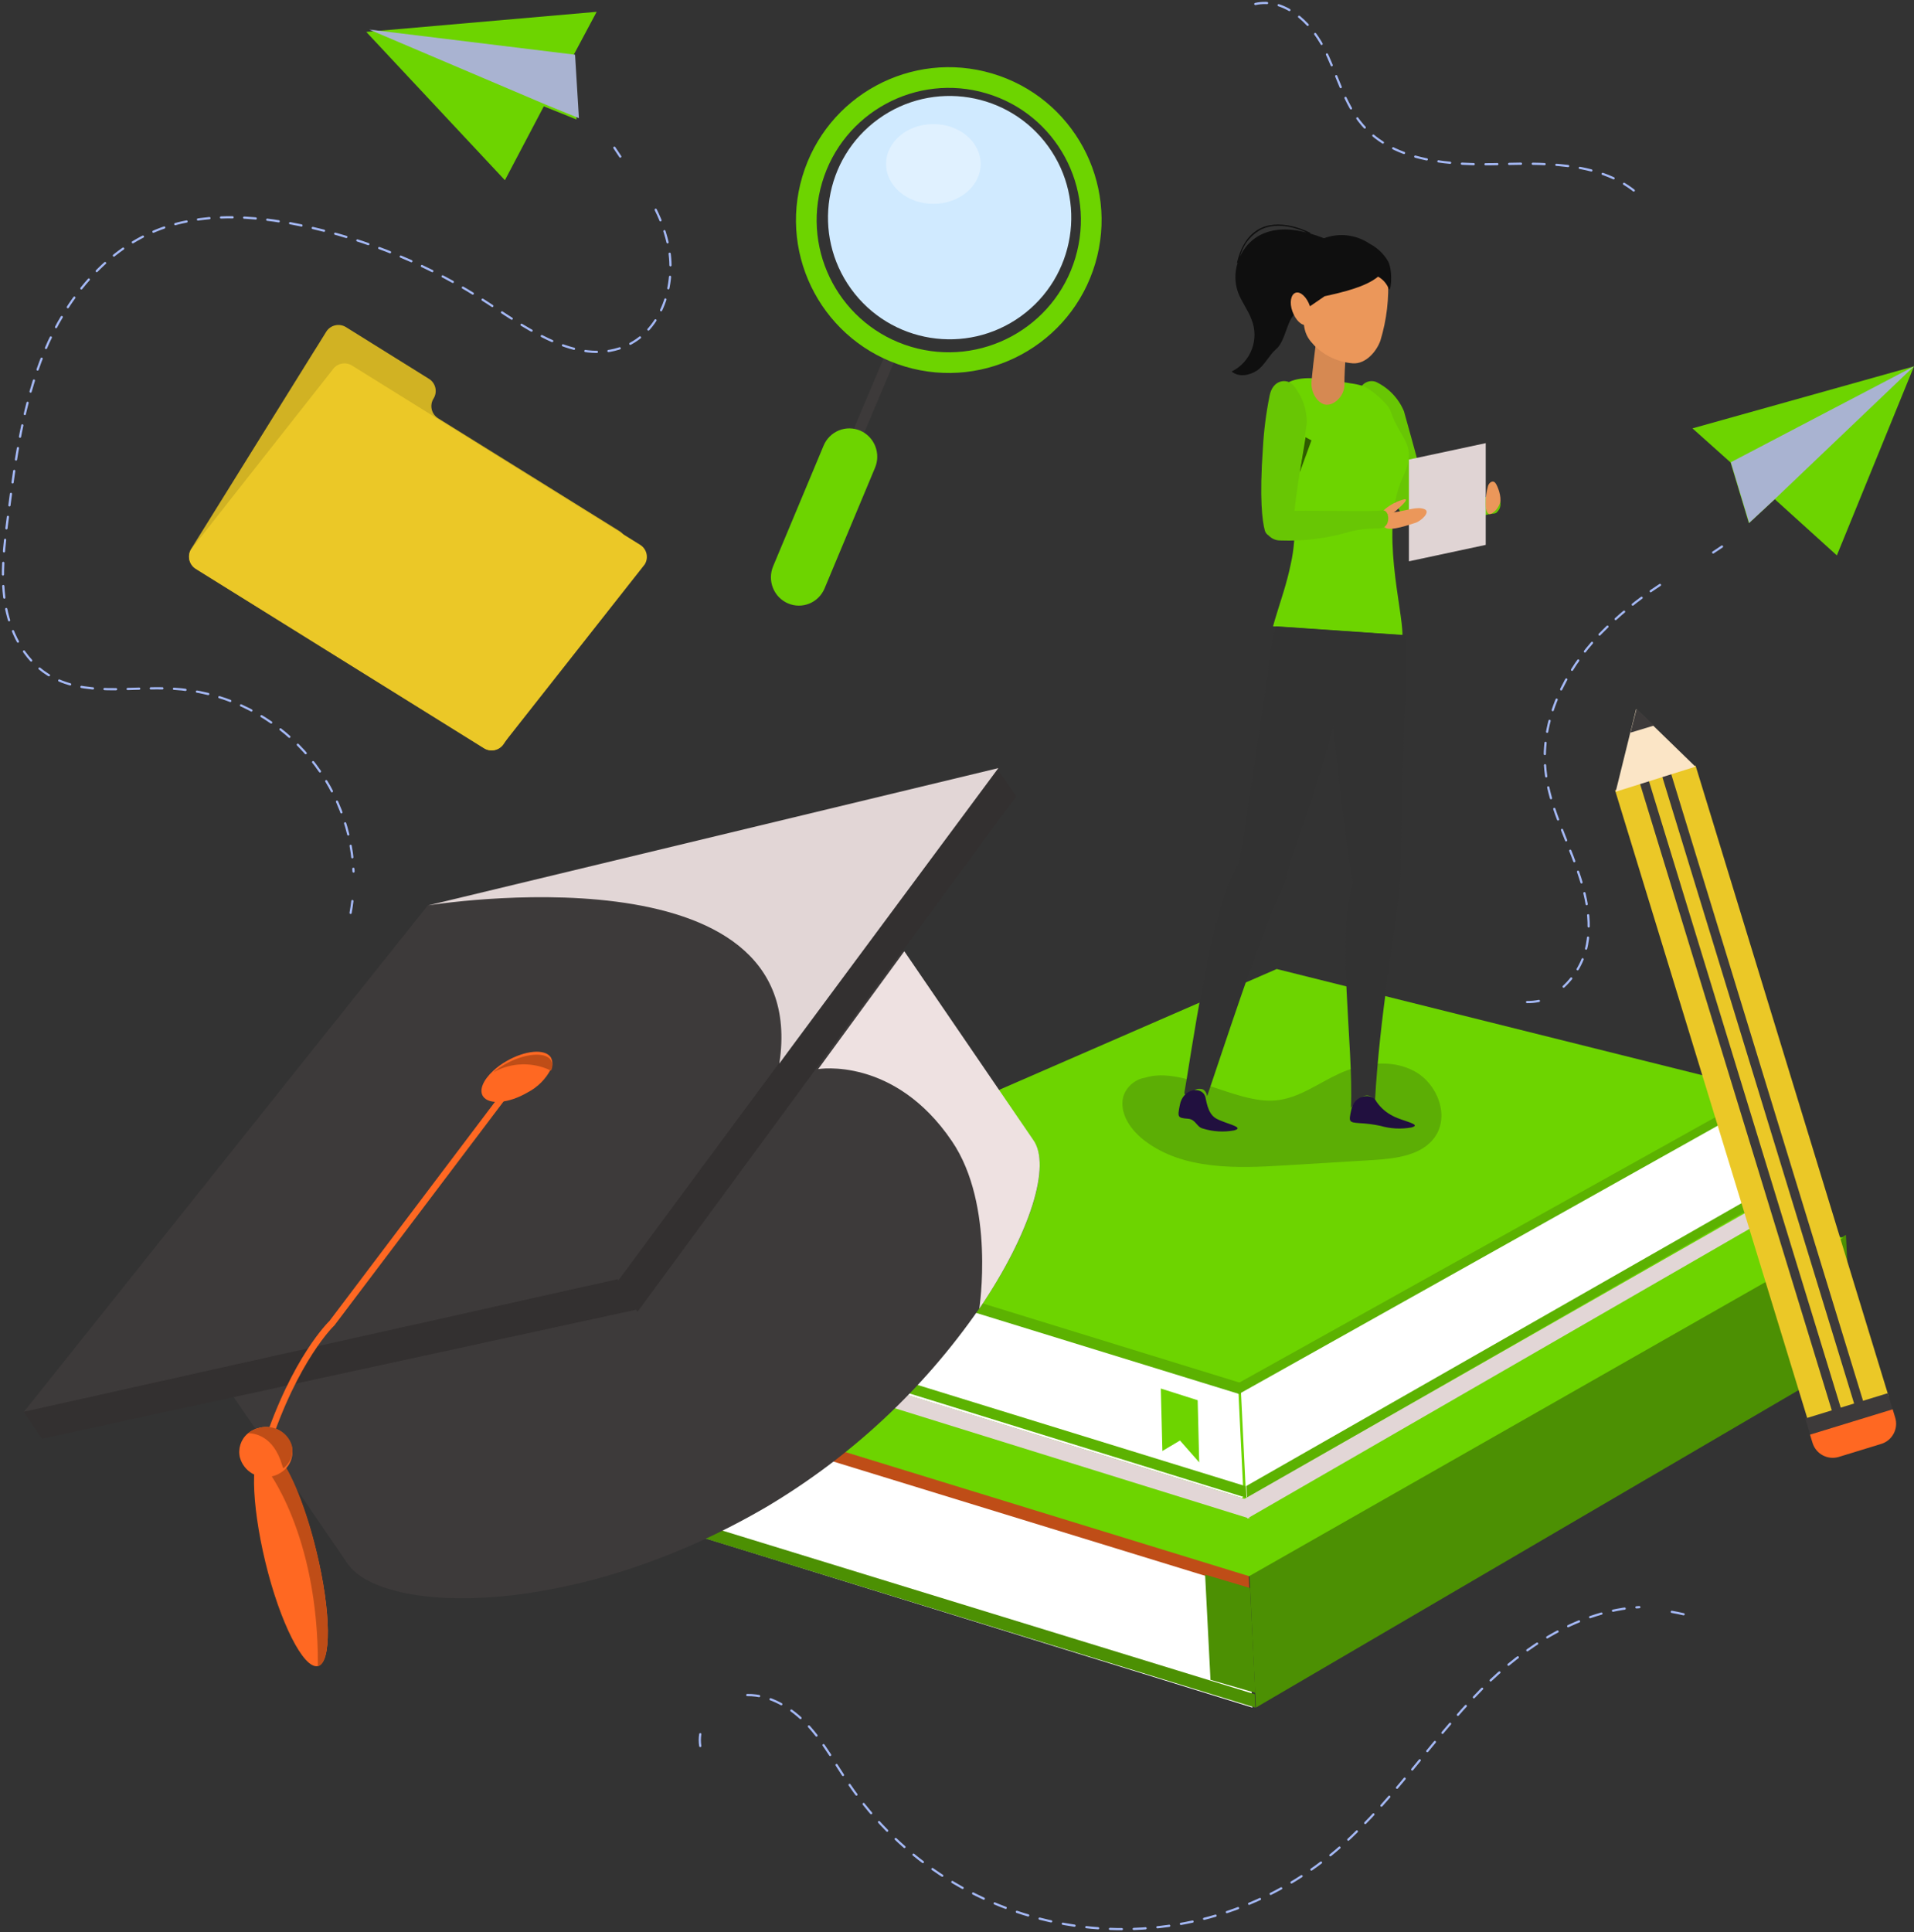 <?xml version="1.0" encoding="UTF-8"?>
<svg width="648px" height="654px" viewBox="0 0 648 654" version="1.1" xmlns="http://www.w3.org/2000/svg" xmlns:xlink="http://www.w3.org/1999/xlink">
    <rect x="0" y="0" width="648" height="654" fill="#333333" stroke="none"/>
    <title>21-01@2x</title>
    <g id="Symbols" stroke="none" stroke-width="1" fill="none" fill-rule="evenodd">
        <g id="21-01" transform="translate(1, 1)">
            <polygon id="Path" fill="#4C9003" fill-rule="nonzero" points="626 458.968 424.189 577 422 531.992 623.957 417"></polygon>
            <polygon id="Path" fill="#6DD400" fill-rule="nonzero" points="421.066 533 212 468.155 435.729 370 623 417.997"></polygon>
            <polygon id="Path" fill="#FFFFFF" fill-rule="nonzero" points="214.168 512.359 423 577 420.832 532.641 212 468"></polygon>
            <polygon id="Path" fill="#BF4D17" fill-rule="nonzero" points="212.22 472.534 422 537 421.78 532.484 212 468"></polygon>
            <polygon id="Path" fill="#4C9003" fill-rule="nonzero" points="214.22 512.533 424 577 423.78 572.467 214 508"></polygon>
            <polygon id="Path" fill="#4C9003" fill-rule="nonzero" points="408.818 567.604 424 572 422.201 536.523 407 532"></polygon>
            <polygon id="Path" fill="#8F3B14" fill-rule="nonzero" points="232.621 503.559 239.491 499.5 247 508 246.396 495.55 232 491"></polygon>
            <polygon id="Path" fill="#FFFFFF" fill-rule="nonzero" points="598 402.865 420.88 506 419 467.206 596.303 368"></polygon>
            <polygon id="Path" fill="#5CB201" fill-rule="nonzero" points="596 371.373 418.183 471 418 466.971 595.835 368"></polygon>
            <polygon id="Path" fill="#5CB201" fill-rule="nonzero" points="598 404.395 421.2 506 421 501.962 597.836 401"></polygon>
            <polygon id="Path" fill="#E2D6D6" fill-rule="nonzero" style="mix-blend-mode: multiply;" points="598 411.086 421.281 513 420 506.54 590.881 409"></polygon>
            <polygon id="Path" fill="#6DD400" fill-rule="nonzero" points="596 368.111 431.239 327 237 411.554 245.456 422.92 245.036 414.231 418.564 467"></polygon>
            <path d="M243.73,451.983 L419.051,505.959 C419.267,506.035 419.506,506.004 419.694,505.874 C419.882,505.744 419.996,505.532 420,505.305 L418.175,468.114 L246.649,415.374 C244.676,414.674 242.486,414.968 240.769,416.163 C239.052,417.358 238.02,419.306 238,421.393 L239.223,446.563 C239.446,449.129 241.242,451.288 243.73,451.983 Z" id="Path" fill="#FFFFFF" fill-rule="nonzero"></path>
            <polygon id="Path" fill="#6DD400" fill-rule="nonzero" points="392.535 490.145 398.491 486.603 405 494 404.483 472.965 392 469"></polygon>
            <polygon id="Path" fill="#4C7ED6" fill-rule="nonzero" points="253 454 238.845 449.532 237 411 251.173 415.468"></polygon>
            <polygon id="Path" fill="#4C7ED6" fill-rule="nonzero" points="242 451 238.891 449.949 237 411 240.127 412.051"></polygon>
            <polygon id="Path" fill="#5CB201" fill-rule="nonzero" points="237.201 414.958 419 471 418.817 467.042 237 411"></polygon>
            <polygon id="Path" fill="#5CB201" fill-rule="nonzero" points="239.219 449.715 421 506 420.799 502.084 239 446"></polygon>
            <polygon id="Path" fill="#E2D6D6" fill-rule="nonzero" style="mix-blend-mode: multiply;" points="240 456.415 422 513 420.595 506.442 247.281 453"></polygon>
            <path d="M348.759,385.064 C355.032,393.589 347.882,416.573 330.471,442.022 C311.532,469.328 286.918,492.237 258.305,509.185 C193.217,547.139 128.952,545.551 116.754,528.409 L56,439.521 L291.773,302 C291.773,302 348.302,384.443 348.759,385.064 Z" id="Path" fill="#3D3A3A" fill-rule="nonzero"></path>
            <polygon id="Path" fill="#333030" fill-rule="nonzero" points="343 268.568 214.861 443 208 432.883 336.521 259"></polygon>
            <polygon id="Path" fill="#3D3A3A" fill-rule="nonzero" points="337 259 266.661 353.565 208.046 432.353 15.199 475.687 7 477 143.934 305.343"></polygon>
            <polygon id="Path" fill="#333030" fill-rule="nonzero" points="13.192 486 215 442.177 208.096 432 7 476.887"></polygon>
            <path d="M337,259 L266.685,353.79 L262.852,359 C274.243,284.302 144,305.453 144,305.453 L337,259 Z" id="Path" fill="#E2D6D6" fill-rule="nonzero" style="mix-blend-mode: multiply;"></path>
            <path d="M348.766,384.8 C355.02,393.362 347.891,416.443 330.534,442 C330.534,442 336.003,406.928 321.29,385.295 C301.799,356.512 276,360.875 276,360.875 L305.172,321 C305.172,321 348.31,384.177 348.766,384.8 Z" id="Path" fill="#EEE1E1" fill-rule="nonzero" style="mix-blend-mode: multiply;"></path>
            <path d="M185.447,356.841 C186.143,358.06 186.185,359.545 185.558,360.801 C183.815,364.22 181.04,367.01 177.622,368.777 C171.302,372.478 164.611,373.07 162.567,370.146 C161.098,368 162.567,364.595 166.005,361.43 C167.34,360.2 168.812,359.126 170.392,358.229 C176.711,354.546 183.421,353.917 185.447,356.841 Z" id="Path" fill="#FF6822" fill-rule="nonzero"></path>
            <path d="M174,364 L111.404,446.853 C111.404,446.853 98.866,458.707 89,489" id="Path" stroke="#FF6822" stroke-width="2.24"></path>
            <path d="M185.447,357.718 C186.143,358.856 186.185,360.241 185.558,361.413 C179.392,358.358 171.941,358.582 166,362 C167.335,360.852 168.807,359.85 170.388,359.013 C176.709,355.577 183.42,354.99 185.447,357.718 Z" id="Path" fill="#BF4D17" fill-rule="nonzero"></path>
            <path d="M106.111,524.204 C111.127,544.618 111.31,561.952 106.549,562.955 C101.788,563.957 93.781,548.227 88.856,527.813 C83.931,507.398 83.657,490.046 88.418,489.044 C89.731,488.77 91.318,489.791 92.978,491.832 C97.356,497.064 102.5,509.367 106.111,524.204 Z" id="Path" fill="#FF6822" fill-rule="nonzero"></path>
            <path d="M106.197,524.316 C111.102,544.695 111.281,561.999 106.625,563 C106.875,517.874 89,495.839 89,495.839 L93.353,492 C97.634,497.222 102.665,509.504 106.197,524.316 Z" id="Path" fill="#BF4D17" fill-rule="nonzero"></path>
            <path d="M97.787,488.631 C98.503,491.712 97.38,494.932 94.911,496.875 C93.77,497.805 92.429,498.448 90.995,498.753 C86.304,499.875 81.568,497.074 80.232,492.387 C79.506,489.403 80.513,486.26 82.83,484.275 C84.03,483.252 85.467,482.555 87.006,482.247 C91.707,481.124 96.451,483.934 97.787,488.631 Z" id="Path" fill="#FF6822" fill-rule="nonzero"></path>
            <path d="M97.788,488.241 C98.5,491.141 97.384,494.172 94.93,496 C94.768,495.683 94.638,495.351 94.543,495.01 C91.556,484.671 84.733,484.123 83,484.141 C84.171,483.189 85.572,482.533 87.075,482.232 C91.747,481.176 96.461,483.82 97.788,488.241 Z" id="Path" fill="#BF4D17" fill-rule="nonzero"></path>
            <polygon id="Rectangle" fill="#EBC827" fill-rule="nonzero" transform="translate(592.064, 368.948) rotate(-17.03) translate(-592.064, -368.948) " points="577.829 257.41 606.332 257.406 606.299 480.486 577.796 480.491"></polygon>
            <polygon id="Rectangle" fill="#3D3A3A" fill-rule="nonzero" transform="translate(588.161, 369.705) rotate(-17.03) translate(-588.161, -369.705) " points="586.598 257.735 589.757 257.735 589.724 481.674 586.565 481.674"></polygon>
            <polygon id="Rectangle" fill="#3D3A3A" fill-rule="nonzero" transform="translate(595.716, 367.399) rotate(-17.03) translate(-595.716, -367.399) " points="594.154 255.421 597.313 255.42 597.279 479.377 594.12 479.378"></polygon>
            <polygon id="Rectangle" fill="#3D3A3A" fill-rule="nonzero" transform="translate(624.966, 477.586) rotate(-17.03) translate(-624.966, -477.586) " points="610.377 474.748 639.556 474.744 639.555 480.425 610.377 480.429"></polygon>
            <path d="M612.681,480.104 L641.896,480.099 L641.895,483.022 C641.895,486.967 638.698,490.165 634.755,490.166 L619.764,490.168 C615.821,490.169 612.625,486.971 612.626,483.026 L612.626,480.104 L612.681,480.104 Z" id="Path" fill="#FF6822" fill-rule="nonzero" transform="translate(627.261, 485.134) rotate(-17.03) translate(-627.261, -485.134) "></path>
            <polygon id="Path" fill="#FBE5C6" fill-rule="nonzero" points="573 258.515 546 267 550.792 247.597 552.926 239 559.093 244.997"></polygon>
            <polygon id="Path" fill="#3D3A3A" fill-rule="nonzero" points="559 244.581 551 247 553.057 239"></polygon>
            <path d="M145.787,133.9 L145.787,133.9 C147.19,131.637 146.505,128.666 144.252,127.248 L116.12,109.725 C113.849,108.323 110.871,109.016 109.453,111.278 L106.914,115.371 L104.849,118.66 L63.729,184.789 C63.052,185.877 62.835,187.189 63.126,188.437 C63.418,189.685 64.193,190.765 65.282,191.44 L162.976,252.27 C164.064,252.948 165.376,253.165 166.623,252.874 C167.87,252.582 168.951,251.806 169.626,250.717 L210.271,185.41 C210.948,184.323 211.165,183.01 210.874,181.763 C210.582,180.515 209.807,179.434 208.718,178.759 L147.339,140.587 C146.24,139.912 145.457,138.825 145.166,137.568 C144.874,136.311 145.098,134.99 145.787,133.9 L145.787,133.9 Z" id="Path" fill="#D1B223" fill-rule="nonzero"></path>
            <path d="M162.837,252.272 L65.279,191.581 C64.192,190.908 63.417,189.83 63.126,188.585 C62.835,187.34 63.052,186.03 63.728,184.945 L111.504,124.273 C112.921,122.016 115.894,121.324 118.163,122.723 L215.721,183.414 C216.808,184.087 217.583,185.165 217.874,186.41 C218.165,187.655 217.948,188.965 217.272,190.05 L169.477,250.722 C168.804,251.809 167.725,252.583 166.479,252.874 C165.233,253.165 163.923,252.948 162.837,252.272 Z" id="Path" fill="#EBC827" fill-rule="nonzero"></path>
            <path d="M391.067,364.937 C386.733,361.546 379.686,365.911 379.067,371.36 C378.447,376.808 382.235,381.859 386.642,385.196 C399.734,395.082 417.744,394.487 434.169,393.459 L463.959,391.655 C471.625,391.168 480.348,390.121 484.773,383.897 C489.853,376.681 485.683,365.857 477.908,361.618 C470.132,357.378 460.336,358.749 452.323,362.448 C445.258,365.695 438.739,370.746 430.982,371.468 C417.197,372.875 398.205,358.84 385.458,364.252" id="Path" fill-opacity="0.207" fill="#1B1B1B" fill-rule="nonzero"></path>
            <path d="M504.745,166.883 C501.991,167.516 492.114,167.661 482.898,168.385 C481.062,163.335 478.308,152.258 474.324,138.212 C472.538,133.903 469.214,130.388 464.98,128.329 C462.189,127.098 458.003,129.343 459.215,134.7 C460.458,140.472 462.127,146.147 464.208,151.678 C469.074,165.326 472.599,171.86 474.82,175.1 C475.087,175.67 475.468,176.181 475.94,176.603 C476.168,176.863 476.449,177.073 476.766,177.218 C477.657,177.764 478.692,178.035 479.74,177.996 C488.222,177.671 487.653,177.399 498.54,174.195 C506.104,171.987 504.874,173.616 506.379,171.679 C507.609,170.123 506.985,166.358 504.745,166.883 Z" id="Path" fill="#68C604" fill-rule="nonzero"></path>
            <path d="M433.734,152.561 C435.459,159.635 436.591,166.84 437.121,174.1 C437.543,179.45 437.154,184.833 435.968,190.068 C435.327,193.21 434.467,196.334 433.533,199.421 C433.185,200.591 430.183,209.999 430,211.004 L473.806,214 C473.97,205.414 466.044,177.846 473.806,160.874 C479.297,149.127 473.165,148.341 469.723,138.019 C468.881,135.48 462.767,130.401 460.296,129.615 C458.982,129.211 457.634,128.923 456.269,128.757 C448.946,127.661 433.441,123.477 431.08,133.89 C430.439,136.74 431.556,145.747 432.563,148.816 C433.057,150.058 433.387,151.301 433.734,152.561 Z" id="Path" fill="#6DD400" fill-rule="nonzero"></path>
            <path d="M472.865,300.199 C472.96,299.389 473.003,298.573 472.993,297.757 C473.155,296.305 473.235,294.845 473.232,293.384 C473.232,286.769 474.002,258.597 474.46,241.778 L474.46,241.778 C475.054,232.526 475.158,223.251 474.772,213.988 L430.891,211 C429.447,216.207 428.562,221.552 428.25,226.945 C427.058,233.523 420.512,281.029 418.733,289.739 C418.642,290.195 418.568,290.614 418.495,291.051 C408.978,305.21 401.826,359.149 400.048,368.479 C399.809,369.718 400.506,369.627 401.258,369.535 C403.458,369.262 402.67,367.203 405.75,367.604 C407.382,367.804 407.694,370.064 407.694,370.064 C411.967,357.563 426.252,313.574 432.761,300.381 C433.635,298.669 434.206,296.819 434.448,294.914 C439.674,280.337 448,255.372 450.347,244.566 C451.594,256.921 454.509,284.837 457.058,297.885 C451.319,315.561 457.297,352.807 456.38,374 C458.892,370.356 461.092,369.681 462.101,369.809 C463.093,369.985 463.968,370.558 464.521,371.394 C466.135,343.076 471.251,314.85 472.865,300.199 Z" id="Path" fill="#323232" fill-rule="nonzero"></path>
            <path d="M464.997,371.877 C466.442,374.009 468.434,375.723 470.768,376.843 C473.904,378.493 480.732,379.628 476.825,380.639 C473.316,381.268 469.707,381.073 466.287,380.072 C463.955,379.585 461.588,379.283 459.208,379.167 C455.623,378.901 455.623,378.688 456.448,374.804 C457.398,369.447 463.563,368.72 464.997,371.877 Z" id="Path" fill="#21103F" fill-rule="nonzero"></path>
            <path d="M406.984,369.978 C407.414,371.008 407.611,375.861 410.766,377.622 C413.92,379.383 420.73,380.564 416.823,381.632 C413.312,382.281 409.705,382.07 406.285,381.013 C404.063,380.489 403.866,377.884 401.213,377.678 C397.629,377.397 397.629,377.172 398.435,373.069 C399.457,367.43 405.622,366.643 406.984,369.978 Z" id="Path" fill="#21103F" fill-rule="nonzero"></path>
            <path d="M441,147 L443,148.058 L439,159 C439.62,155.462 440.26,151.432 441,147 Z" id="Path" fill-opacity="0.566" fill="#000000" fill-rule="nonzero"></path>
            <path d="M445.226,110 C445.134,110.473 443.706,120.47 443.029,128.177 C442.7,131.939 445.207,135.72 447.935,135.992 L448.063,135.992 C450.753,136.174 454.14,133.03 454.158,129.304 C454.158,122.56 454.982,115.707 455,115.598 L445.226,110 Z" id="Path" fill="#D68952" fill-rule="nonzero"></path>
            <path d="M440.029,101.646 C440.288,110.273 440.417,112.198 443.978,115.957 C447.444,119.441 452.069,121.581 457.006,121.986 C461.453,122.277 465.089,117.864 466.343,114.304 C468.493,107.245 469.349,99.866 468.871,92.512 C468.576,87.717 463.003,81.615 456.859,81.125 C450.714,80.634 439.347,80.562 440.029,101.646 Z" id="Path" fill="#EB975A" fill-rule="nonzero"></path>
            <path d="M469.021,87.574 C467.525,84.963 465.312,82.842 462.647,81.467 C458.105,78.406 452.379,77.728 447.255,79.643 C445.714,79.033 444.142,78.503 442.547,78.057 L442.656,77.838 C442.656,77.838 433.438,72.824 426.068,76.125 C421.994,77.948 419.187,81.941 417.775,87.994 L418.01,87.994 C416.952,91.247 417.003,94.764 418.155,97.985 C419.332,101.176 421.541,103.929 422.7,107.101 C425.433,113.843 422.502,121.563 416,124.75 C418.318,126.737 421.94,126.136 424.493,124.476 C427.046,122.817 428.694,119.171 431.03,117.184 C434.923,113.902 434.652,104.184 439.74,104.567 L447.454,99.279 C453.647,97.912 461.343,96.125 465.563,92.643 C467.119,93.5 468.348,94.853 469.058,96.49 C469.8,99.061 470.76,91.221 469.021,87.574 Z M424.964,78.932 C422.286,80.52 420.161,82.901 418.879,85.751 C419.894,81.741 422.59,78.374 426.267,76.526 C431.99,73.955 438.835,76.526 441.388,77.729 C435.829,76.234 429.907,76.07 424.964,78.932 Z" id="Shape" fill="#0F0F0F" fill-rule="nonzero"></path>
            <path d="M442.468,102.575 C443.484,105.551 443.004,108.402 441.378,108.919 C439.751,109.435 437.682,107.44 436.573,104.446 C435.464,101.453 436.037,98.62 437.663,98.085 C439.289,97.551 441.433,99.582 442.468,102.575 Z" id="Path" fill="#EB975A" fill-rule="nonzero"></path>
            <polygon id="Path" fill="#E0D4D4" fill-rule="nonzero" points="502 183.441 476 189 476 154.559 502 149"></polygon>
            <path d="M467.436,171.751 C469.44,169.939 471.835,168.656 474.418,168.012 C476.332,167.793 473.041,170.558 471.51,171.99 C469.98,173.422 465.618,173.322 467.436,171.751 Z" id="Path" fill="#EB975A" fill-rule="nonzero"></path>
            <path d="M470.604,172.474 C475.962,171.68 478.678,170.42 481.155,171.3 C483.632,172.181 480.054,175.409 478.237,175.962 C476.421,176.514 470.017,178.828 468.109,177.689 C466.2,176.549 466.586,173.079 470.604,172.474 Z" id="Path" fill="#EB975A" fill-rule="nonzero"></path>
            <path d="M466.769,171.757 C463.947,172.291 446.998,171.757 437.259,171.905 C437.868,165.944 439.602,155.347 441.409,142.212 C441.486,137.478 439.826,132.879 436.743,129.279 C434.659,127.035 429.882,127.439 428.831,132.958 C427.642,138.832 426.884,144.784 426.562,150.767 C425.345,167.931 426.359,175.308 427.208,178.546 C427.401,179.261 427.863,179.874 428.499,180.257 C429.516,181.34 430.939,181.953 432.427,181.949 C440.426,182.247 448.42,181.234 456.09,178.951 C464.076,176.982 466.566,178.822 468.244,176.853 C469.609,175.271 469.13,171.316 466.769,171.757 Z" id="Path" fill="#68C604" fill-rule="nonzero"></path>
            <path d="M502.002,169.561 C501.972,167.511 502.232,165.468 502.773,163.508 C503.158,162.294 504.448,161.397 505.286,162.499 C506.124,163.602 507.43,167.301 506.861,169.15 C506.341,170.776 505.279,172.115 503.895,172.887 C502.673,173.41 502.002,172.084 502.002,169.561 Z" id="Path" fill="#EB975A" fill-rule="nonzero"></path>
            <polygon id="Path" fill="#6DD400" fill-rule="nonzero" points="584.894 155.533 572 143.997 647 123 620.885 187 599.861 167.969 591.096 176.107"></polygon>
            <polygon id="Path" fill="#A9B3D1" fill-rule="nonzero" style="mix-blend-mode: multiply;" points="647 123 599.942 167.879 591.191 176 585 155.467"></polygon>
            <polygon id="Path" fill="#6DD400" fill-rule="nonzero" points="192.878 18.223 201 3 123 9.802 169.939 60 183.11 34.992 194.195 39.448"></polygon>
            <polygon id="Path" fill="#A9B3D1" fill-rule="nonzero" style="mix-blend-mode: multiply;" points="124 9 183.945 34.491 195 39 193.687 17.521"></polygon>
            <line x1="582" y1="184" x2="579" y2="186" id="Path" stroke="#A5B9F6" stroke-width="0.75" stroke-linecap="round" stroke-linejoin="round"></line>
            <path d="M561,197 C553.565,201.833 546.69,207.471 540.5,213.813 C528.797,226.104 520.549,242.771 522.214,259.639 C523.238,269.832 527.7,279.315 531.357,288.815 C535.014,298.316 538.196,308.674 536.294,318.74 C535.227,324.21 532.448,329.202 528.358,333" id="Path" stroke="#A5B9F6" stroke-width="0.75" stroke-linecap="round" stroke-linejoin="round" stroke-dasharray="3.79"></path>
            <path d="M520,337.809 C518.684,338.08 517.343,338.207 516,338.189" id="Path" stroke="#A5B9F6" stroke-width="0.75" stroke-linecap="round" stroke-linejoin="round"></path>
            <line x1="207" y1="49" x2="209" y2="52" id="Path" stroke="#A5B9F6" stroke-width="0.75" stroke-linecap="round" stroke-linejoin="round"></line>
            <path d="M220.997,70 C223.025,74.045 224.502,78.344 225.386,82.781 C227.8,95.453 223.082,110.389 211.414,115.866 C195.795,123.17 178.622,111.119 164.229,101.624 C144.902,88.917 123.346,79.965 100.693,75.24 C84.489,71.881 67.133,70.822 51.807,77.066 C34.14,84.26 21.356,100.438 14.041,118.021 C6.725,135.604 4.183,154.776 1.714,173.674 C0.452,183.351 -0.828,193.193 0.69,202.888 C2.208,212.584 6.908,222.133 15.193,227.337 C27.355,234.951 43.047,231.299 57.385,232.102 C90.721,233.93 117.235,260.7 118.689,294" id="Path" stroke="#A5B9F6" stroke-width="0.75" stroke-linecap="round" stroke-linejoin="round" stroke-dasharray="3.92"></path>
            <path d="M118.3,304 C118.14,305.333 117.94,306.667 117.7,308" id="Path" stroke="#A5B9F6" stroke-width="0.75" stroke-linecap="round" stroke-linejoin="round"></path>
            <path d="M236.079,590 C235.869,588.675 235.869,587.325 236.079,586" id="Path" stroke="#A5B9F6" stroke-width="0.75" stroke-linecap="round" stroke-linejoin="round"></path>
            <path d="M252,572.757 C259.728,572.647 267.036,577.123 272.353,582.822 C277.943,588.832 281.853,596.212 286.457,602.916 C304.001,628.832 331.614,646.2 362.575,650.791 C393.536,655.382 425.003,646.775 449.314,627.065 C469.082,611.063 482.766,588.85 500.634,570.766 C514.994,556.244 534.196,544.041 554,543" id="Path" stroke="#A5B9F6" stroke-width="0.75" stroke-linecap="round" stroke-linejoin="round" stroke-dasharray="4.02"></path>
            <path d="M565,544.59 C566.3,544.81 567.62,545.09 569,545.41" id="Path" stroke="#A5B9F6" stroke-width="0.75" stroke-linecap="round" stroke-linejoin="round"></path>
            <path d="M424,0.352 C433.614,-1.811 442.589,6.351 447.113,15.078 C451.638,23.804 453.863,33.894 460.303,41.33 C471.248,54.056 490.439,54.947 507.277,54.528 C524.115,54.11 543.051,54.165 555,66" id="Path" stroke="#A5B9F6" stroke-width="0.75" stroke-linecap="round" stroke-linejoin="round" stroke-dasharray="4"></path>
            <polygon id="Rectangle" fill="#3D3A3A" fill-rule="nonzero" transform="translate(292.667, 138.083) rotate(22.96) translate(-292.667, -138.083) " points="290.79 114.391 294.534 114.392 294.543 161.776 290.799 161.775"></polygon>
            <path d="M265.769,203.233 L265.769,203.233 C263.457,202.244 261.628,200.362 260.688,198.004 C259.747,195.646 259.772,193.006 260.757,190.666 L277.827,149.855 C278.804,147.512 280.66,145.659 282.986,144.703 C285.313,143.747 287.918,143.767 290.23,144.758 L290.23,144.758 C292.544,145.752 294.372,147.637 295.313,149.998 C296.253,152.359 296.228,155.002 295.242,157.344 L278.172,198.155 C277.195,200.498 275.338,202.35 273.011,203.303 C270.684,204.256 268.078,204.231 265.769,203.233 Z" id="Path" fill="#6DD400" fill-rule="nonzero"></path>
            <ellipse id="Oval" stroke="#6DD400" stroke-width="7" transform="translate(320.214, 73.495) rotate(-73.44) translate(-320.214, -73.495) " cx="320.214" cy="73.495" rx="48.244" ry="48.223"></ellipse>
            <ellipse id="Oval" fill="#D0EAFF" fill-rule="nonzero" transform="translate(320.507, 72.666) rotate(-35.85) translate(-320.507, -72.666) " cx="320.507" cy="72.666" rx="41.18" ry="41.187"></ellipse>
            <ellipse id="Oval" fill="#FFFFFF" fill-rule="nonzero" opacity="0.35" cx="315" cy="54.5" rx="16" ry="13.5"></ellipse>
        </g>
    </g>
</svg>
